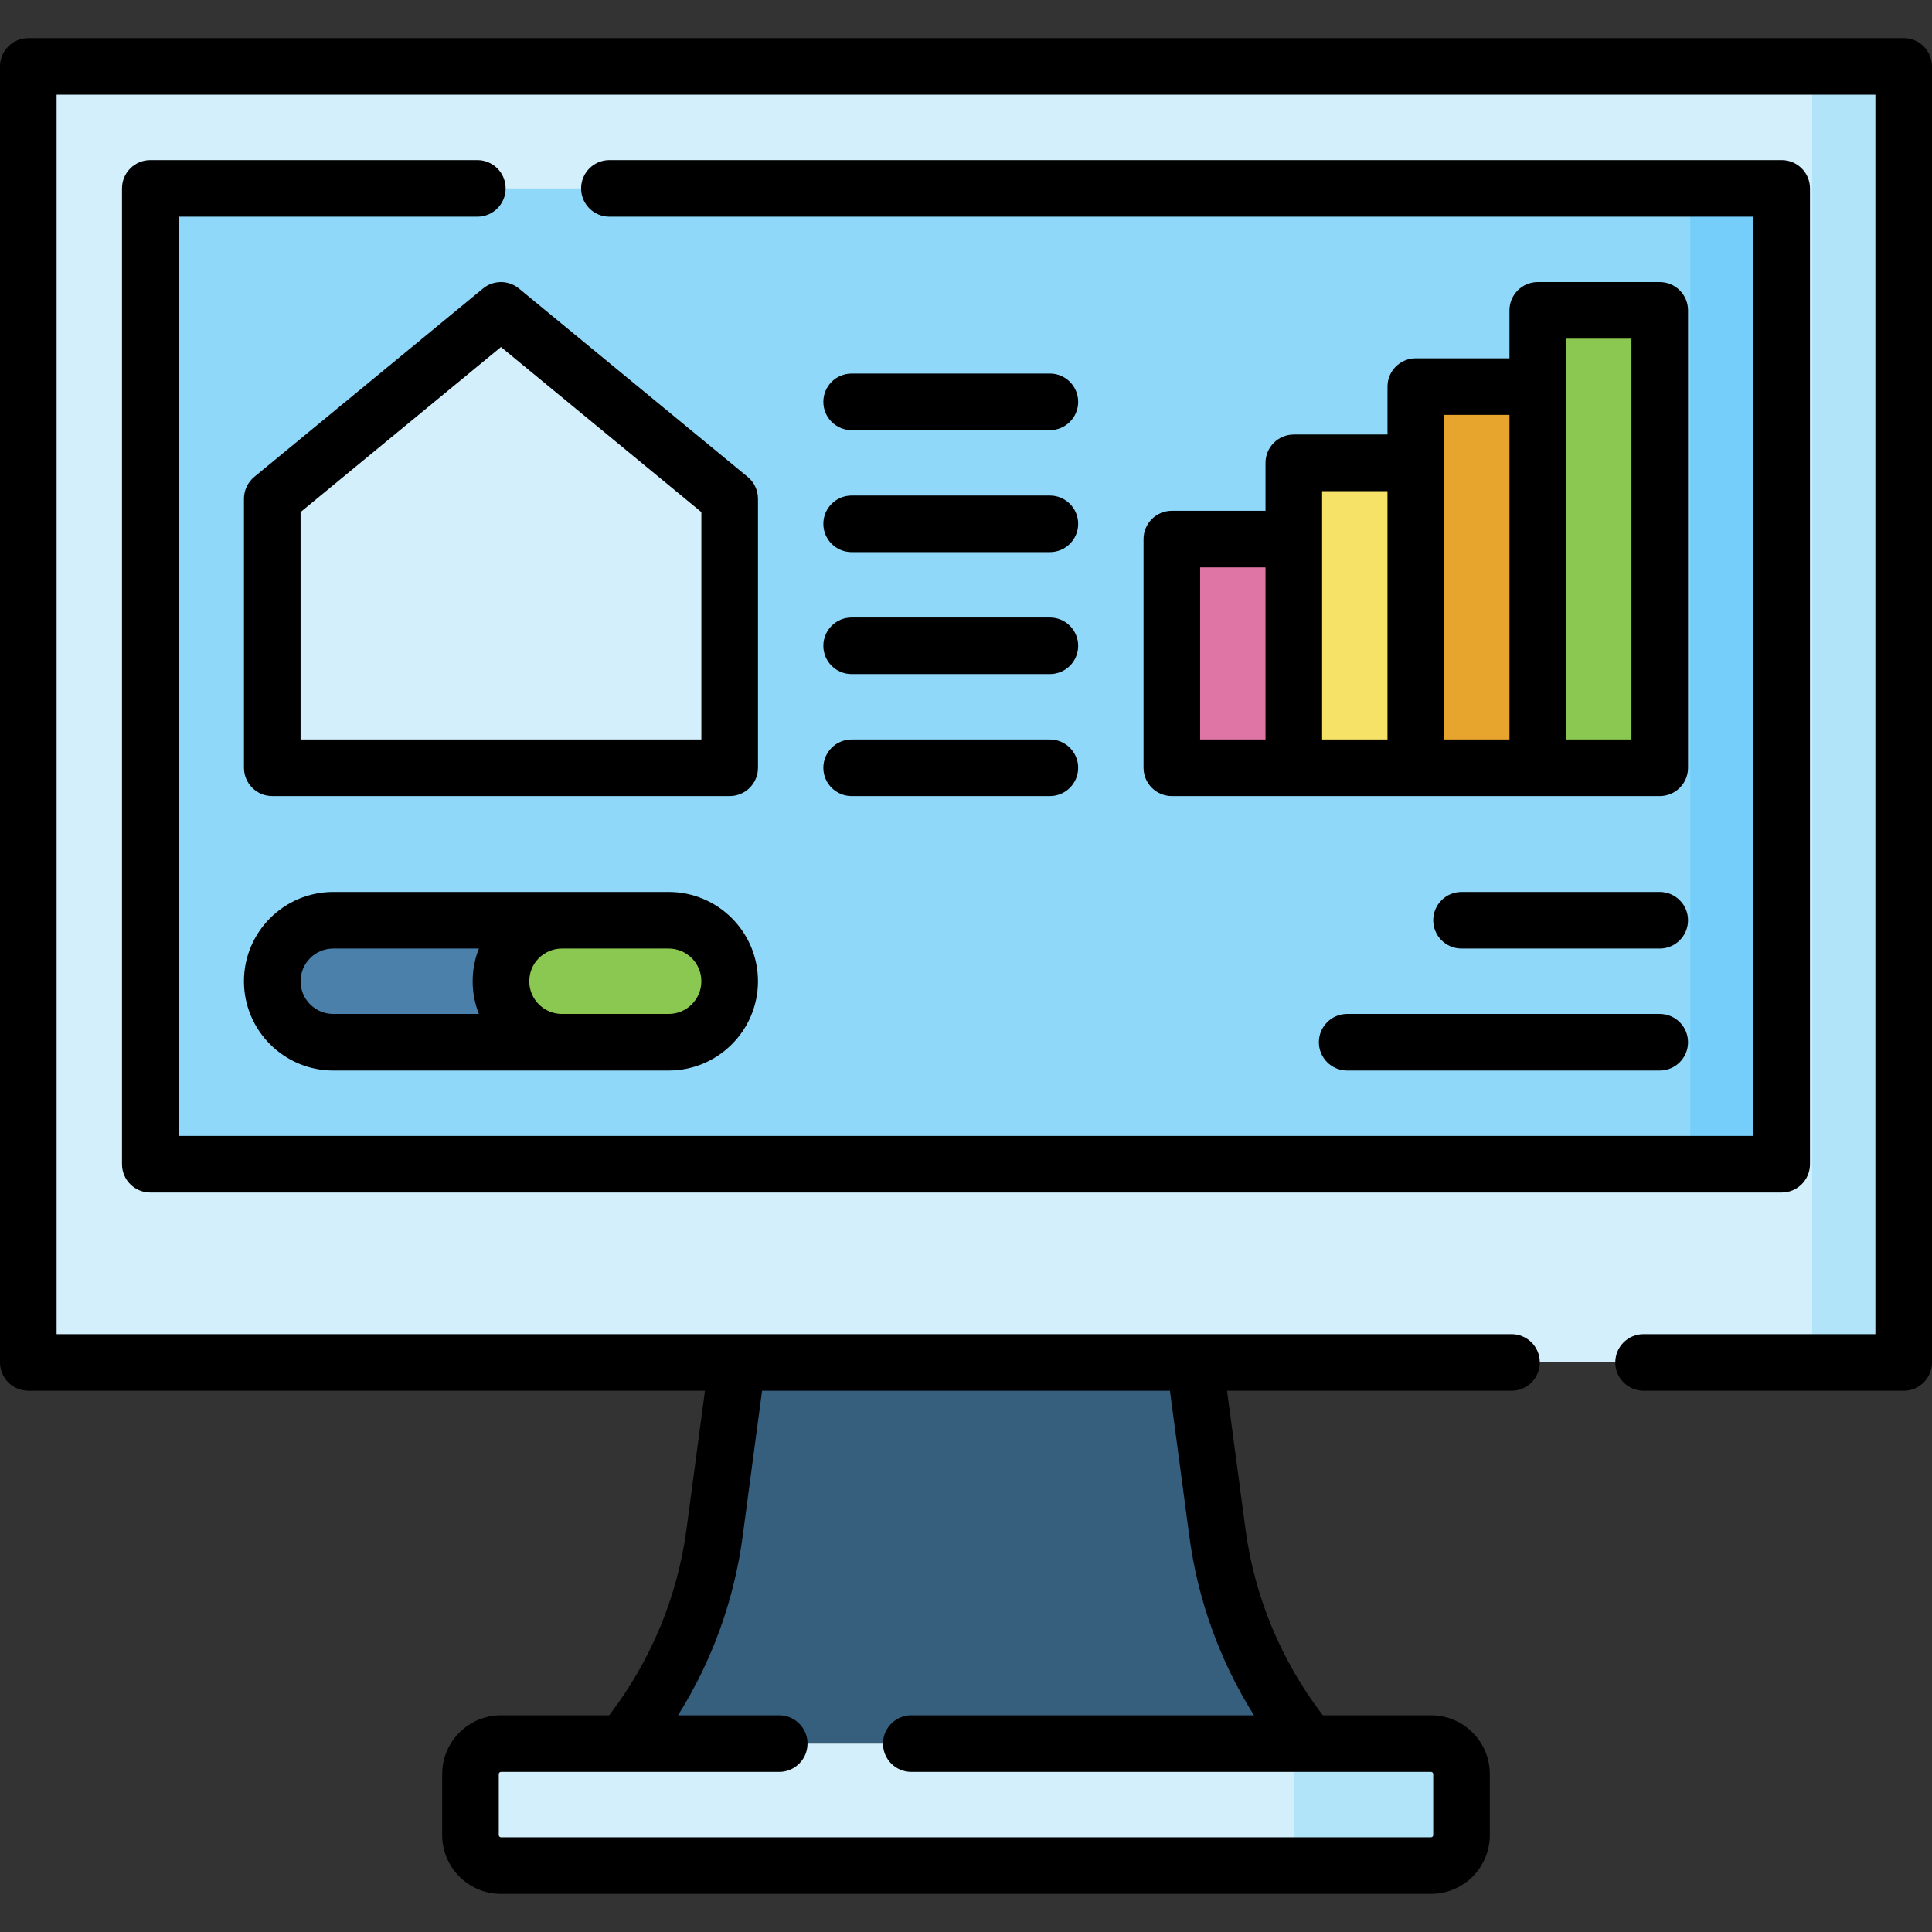 <svg id="Capa_1" enable-background="new 0 0 512 512" height="512" viewBox="0 0 512 512" width="512" xmlns="http://www.w3.org/2000/svg"><rect x="0" y="0" width="512" height="512" fill="#333333" stroke="none"/><g><g><path d="m322.63 406.206-6.02-45.149h-121.22l-6.02 45.149c-2.671 20.029-10.752 38.951-23.375 54.729l-.91 1.138h181.829l-.91-1.138c-12.622-15.778-20.704-34.7-23.374-54.729z" fill="#365e7d"/></g><g><path d="m7.5 17.602h497v343.455h-497z" fill="#d3effb"/></g><g><path d="m480.256 17.602h24.244v343.455h-24.244z" fill="#b1e4f9"/></g><g><path d="m126.699-36.947h258.602v432.35h-258.602z" fill="#90d8f9" transform="matrix(0 1 -1 0 435.228 -76.772)"/></g><g><g><path d="m296.406 157.004h60.61v32.325h-60.61z" fill="#df75a5" transform="matrix(0 1 -1 0 499.878 -153.545)"/></g><g><path d="m318.63 146.902h80.813v32.325h-80.813z" fill="#f6e266" transform="matrix(0 1 -1 0 522.102 -195.972)"/></g><g><path d="m340.854 136.801h101.016v32.325h-101.016z" fill="#e7a52e" transform="matrix(0 1 -1 0 544.325 -238.398)"/></g><g><path d="m363.077 126.699h121.219v32.325h-121.219z" fill="#8bc852" transform="matrix(0 1 -1 0 566.549 -280.825)"/></g></g><g><path d="m124.679 486.317v-16.163c0-4.463 3.618-8.081 8.081-8.081h246.48c4.463 0 8.081 3.618 8.081 8.081v16.163c0 4.463-3.618 8.081-8.081 8.081h-246.48c-4.463 0-8.081-3.618-8.081-8.081z" fill="#d3effb"/></g><g><path d="m379.24 462.073h-44.447c4.463 0 8.081 3.618 8.081 8.081v16.163c0 4.463-3.618 8.081-8.081 8.081h44.447c4.463 0 8.081-3.618 8.081-8.081v-16.163c0-4.463-3.618-8.081-8.081-8.081z" fill="#b1e4f9"/></g><g><path d="m330.752 167.106h258.602v24.244h-258.602z" fill="#75cef9" transform="matrix(0 1 -1 0 639.281 -280.825)"/></g><g><g><path d="m193.37 203.472v-71.306l-60.61-49.914-60.61 49.914v71.306z" fill="#d3effb"/></g></g><g><path d="m88.313 243.878h88.894c8.926 0 16.163 7.236 16.163 16.163 0 8.926-7.236 16.163-16.163 16.163h-88.894c-8.926 0-16.163-7.236-16.163-16.163 0-8.927 7.237-16.163 16.163-16.163z" fill="#4a80aa"/></g><g><path d="m148.923 243.878h28.285c8.926 0 16.163 7.236 16.163 16.163 0 8.926-7.236 16.163-16.163 16.163h-28.285c-8.926 0-16.163-7.236-16.163-16.163 0-8.927 7.236-16.163 16.163-16.163z" fill="#8bc852"/></g><g><path d="m504.5 10.1h-497c-4.143 0-7.5 3.357-7.5 7.5v343.46c0 4.143 3.357 7.5 7.5 7.5h179.323l-4.888 36.655c-2.396 17.974-9.48 34.988-20.499 49.355h-28.676c-8.591 0-15.58 6.989-15.58 15.58v16.17c0 8.591 6.989 15.58 15.58 15.58h246.48c8.591 0 15.58-6.989 15.58-15.58v-16.17c0-8.591-6.989-15.58-15.58-15.58h-28.677c-11.02-14.37-18.103-31.383-20.499-49.355l-4.888-36.655h75.394c4.143 0 7.5-3.357 7.5-7.5s-3.357-7.5-7.5-7.5h-385.57v-328.46h482v328.46h-61.43c-4.143 0-7.5 3.357-7.5 7.5s3.357 7.5 7.5 7.5h68.93c4.143 0 7.5-3.357 7.5-7.5v-343.46c0-4.143-3.357-7.5-7.5-7.5zm-189.305 397.097c2.251 16.885 8.121 33.029 17.123 47.373h-90.818c-4.143 0-7.5 3.357-7.5 7.5s3.357 7.5 7.5 7.5h137.74c.32 0 .58.26.58.58v16.17c0 .32-.26.58-.58.58h-246.48c-.32 0-.58-.26-.58-.58v-16.17c0-.32.26-.58.58-.58h73.74c4.143 0 7.5-3.357 7.5-7.5s-3.357-7.5-7.5-7.5h-26.818c9.002-14.343 14.872-30.487 17.122-47.373l5.152-38.638h108.086z"/><path d="m447.35 82.252c0-4.143-3.357-7.5-7.5-7.5h-32.325c-4.143 0-7.5 3.357-7.5 7.5v12.703h-24.825c-4.143 0-7.5 3.357-7.5 7.5v12.703h-24.825c-4.143 0-7.5 3.357-7.5 7.5v12.703h-24.825c-4.143 0-7.5 3.357-7.5 7.5v60.61c0 4.143 3.357 7.5 7.5 7.5h129.3c4.143 0 7.5-3.357 7.5-7.5zm-129.301 68.109h17.325v45.61h-17.325zm32.325-7.5v-12.703h17.325v65.813h-17.325zm32.325-20.203v-12.703h17.325v86.017h-17.325zm49.651 73.314h-17.325v-93.517-12.703h17.325z"/><path d="m126.5 42.43h-86.67c-4.143 0-7.5 3.357-7.5 7.5v258.6c0 4.143 3.357 7.5 7.5 7.5h432.34c4.143 0 7.5-3.357 7.5-7.5v-258.6c0-4.143-3.357-7.5-7.5-7.5h-310.67c-4.143 0-7.5 3.357-7.5 7.5s3.357 7.5 7.5 7.5h303.17v243.6h-417.34v-243.6h79.17c4.143 0 7.5-3.357 7.5-7.5s-3.357-7.5-7.5-7.5z"/><path d="m200.87 132.166c0-2.241-1.002-4.365-2.732-5.789l-60.61-49.914c-2.77-2.281-6.766-2.281-9.535 0l-60.609 49.914c-1.73 1.424-2.732 3.548-2.732 5.789v71.306c0 4.143 3.357 7.5 7.5 7.5h121.22c4.143 0 7.5-3.357 7.5-7.5v-71.306zm-15 63.806h-106.22v-60.267l53.109-43.737 53.11 43.737v60.267z"/><path d="m177.207 236.378h-88.894c-13.048 0-23.663 10.615-23.663 23.663 0 13.047 10.615 23.662 23.663 23.662h88.894c13.048 0 23.663-10.615 23.663-23.662 0-13.048-10.615-23.663-23.663-23.663zm-97.557 23.663c0-4.776 3.887-8.663 8.663-8.663h38.596c-1.06 2.685-1.65 5.606-1.65 8.663s.589 5.977 1.649 8.662h-38.595c-4.776 0-8.663-3.886-8.663-8.662zm97.557 8.662h-28.284c-4.776 0-8.663-3.886-8.663-8.662s3.887-8.663 8.663-8.663h28.284c4.776 0 8.663 3.887 8.663 8.663s-3.887 8.662-8.663 8.662z"/><path d="m225.695 210.972h52.528c4.143 0 7.5-3.357 7.5-7.5s-3.357-7.5-7.5-7.5h-52.528c-4.143 0-7.5 3.357-7.5 7.5s3.358 7.5 7.5 7.5z"/><path d="m225.695 178.646h52.528c4.143 0 7.5-3.357 7.5-7.5s-3.357-7.5-7.5-7.5h-52.528c-4.143 0-7.5 3.357-7.5 7.5s3.358 7.5 7.5 7.5z"/><path d="m225.695 146.321h52.528c4.143 0 7.5-3.357 7.5-7.5s-3.357-7.5-7.5-7.5h-52.528c-4.143 0-7.5 3.357-7.5 7.5s3.358 7.5 7.5 7.5z"/><path d="m225.695 113.996h52.528c4.143 0 7.5-3.357 7.5-7.5s-3.357-7.5-7.5-7.5h-52.528c-4.143 0-7.5 3.357-7.5 7.5s3.358 7.5 7.5 7.5z"/><path d="m439.85 268.703h-82.833c-4.143 0-7.5 3.357-7.5 7.5s3.357 7.5 7.5 7.5h82.833c4.143 0 7.5-3.357 7.5-7.5s-3.358-7.5-7.5-7.5z"/><path d="m439.85 236.378h-52.528c-4.143 0-7.5 3.357-7.5 7.5s3.357 7.5 7.5 7.5h52.528c4.143 0 7.5-3.357 7.5-7.5s-3.358-7.5-7.5-7.5z"/></g></g></svg>